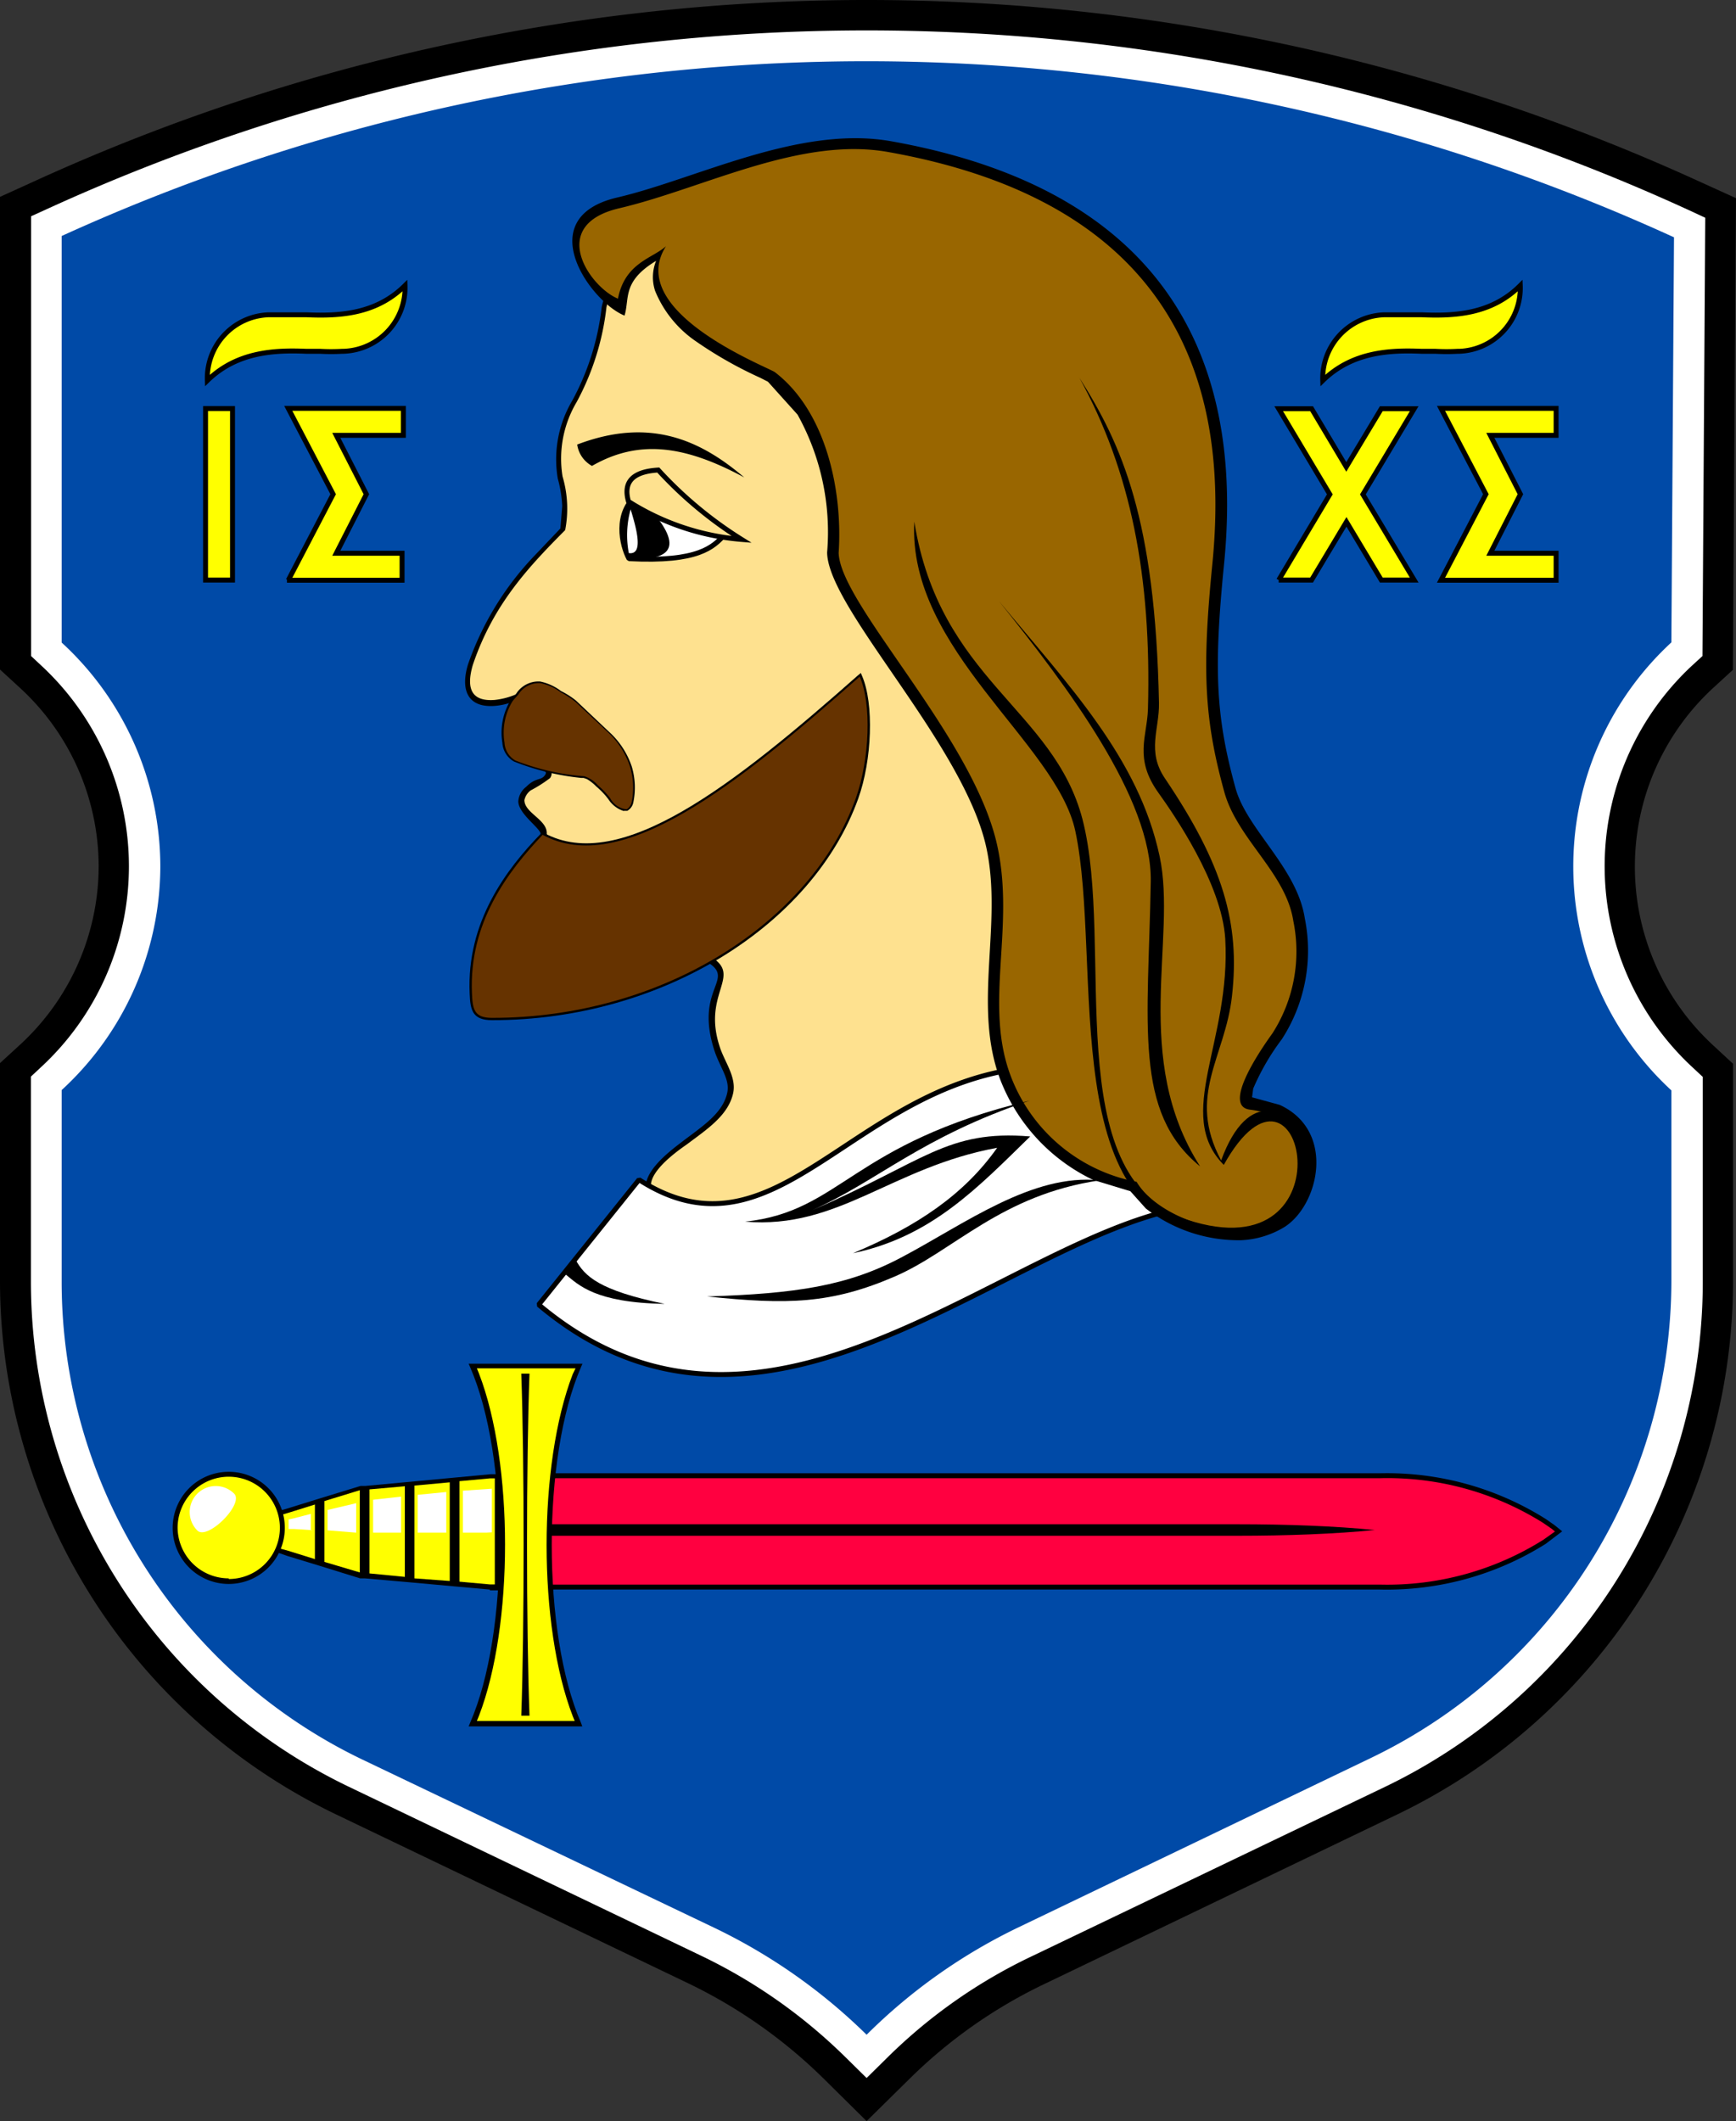 <svg id="Layer_1" data-name="Layer 1" xmlns="http://www.w3.org/2000/svg" viewBox="0 0 105.57 128.97"><rect x="0" y="0" width="105.57" height="128.97" fill="#333333" stroke="none"/><title>herb-vitebsk</title><g id="Document"><g id="Spread"><g id="_001" data-name=" 001"><g id="Group"><path d="M52.7,129l-2.63-2.6a30.67,30.67,0,0,0-8.16-5.75l-21.5-10.31A36,36,0,0,1,0,78V64.67l1.21-1.11A14.76,14.76,0,0,0,6,52.69,14.76,14.76,0,0,0,1.22,41.86L0,40.74V12l2.2-1a121.71,121.71,0,0,1,101.17.08l2.2,1-0.19,28.68-1.2,1.1a14.78,14.78,0,0,0-.85,20.88q0.41,0.44.85,0.85l1.21,1.12V77.94A36,36,0,0,1,85,110.34L63.5,120.67a30.17,30.17,0,0,0-8.18,5.75Z" transform="translate(0 -0.03)"/><path d="M52.7,126.38l-1.32-1.3a32.52,32.52,0,0,0-8.67-6.1l-21.5-10.31A34.09,34.09,0,0,1,1.88,78V65.49l0.6-.56A16.63,16.63,0,0,0,7.84,52.69,16.64,16.64,0,0,0,2.49,40.48l-0.6-.56V13.18l1.1-.5a119.83,119.83,0,0,1,99.61.08l1.1,0.51-0.17,26.65-0.6.55A16.66,16.66,0,0,0,102,64q0.45,0.49.95,0.95l0.6,0.56V77.93a34.09,34.09,0,0,1-19.31,30.74L62.7,119A32,32,0,0,0,54,125.1Z" transform="translate(0 -0.03)" style="fill:#fff"/><path d="M52.7,123.75a34.42,34.42,0,0,0-9.17-6.46L22,107A32.22,32.22,0,0,1,3.75,78V66.31a18.51,18.51,0,0,0,6-13.62,18.51,18.51,0,0,0-6-13.59V14.38a118,118,0,0,1,98.05.08l-0.16,24.63a18.53,18.53,0,0,0-1.06,26.18q0.51,0.55,1.06,1.06V77.91a32.21,32.21,0,0,1-18.25,29l-21.5,10.33A33.89,33.89,0,0,0,52.7,123.75Z" transform="translate(0 -0.03)" style="fill:#004aa7"/><g id="Group_1" data-name="Group 1"><path d="M31.77,96.53V89.76H83.94a18,18,0,0,1,10,2.75l0.52,0.37,0.34,0.26-0.34.26-0.52.37a18,18,0,0,1-10,2.75H31.77Z" transform="translate(0 -0.03)" style="fill:#ff0040"/><path d="M31.77,93.58V92.71H75.26c3,0,5.94.11,8.34,0.35h0c-2.4.24-5.33,0.35-8.34,0.35H31.77v0.17Z" transform="translate(0 -0.03)"/><path d="M43.62,73.81a7.34,7.34,0,0,1-4-.86l-0.1-.08c-1-1.26,1.29-2.9,2-3.45,1.24-.94,2.42-1.7,2.7-2.92,0.2-.86-0.47-1.58-0.81-2.7-1.08-3.48,1.06-4.13-.12-5.08s-2.92.12-4.5,0.9c-1.81.91-3.85,1.84-5.92,1.53a3.33,3.33,0,0,1-2.46-1.53c-0.83-1.59-.17-3.62.3-5.14,0.52-1.75,2.22-2.36,2.17-3.73,0-.36-1.36-1.23-1.36-2A1.21,1.21,0,0,1,32,47.87c0.58-.59.91-0.36,1.14-0.71A0.27,0.27,0,0,0,33.2,47a1.59,1.59,0,0,0-.55-0.43,4.4,4.4,0,0,1-1.28-.93,2.06,2.06,0,0,1-.22-1.36,3.37,3.37,0,0,1,.5-1.15,4.94,4.94,0,0,1,.58-0.77l0.19-.22H32.28l-1,.53a4.15,4.15,0,0,1-1.18.28c-1.69.13-2.1-1-1.64-2.52a18.21,18.21,0,0,1,4.06-6.63l1.56-1.64,0.11-1.36a7.52,7.52,0,0,0-.27-1.67,7,7,0,0,1,.88-4.74,15.52,15.52,0,0,0,1.79-5.69h0c0.53-2.37,2.37-3.23,4-4.09L41,15c-1.26,1.86-.23,4.11,6.59,7h0.08c2.16,1.77,3.75,4.42,3.88,9.46v2.23l1.11,2.5c1.43,2.5,3.67,5,5.67,7.85,2.23,3.25,4,6.4,3.57,11.14l-0.31,2.11c-0.36,2.59-.72,5.09.34,7.47l-0.21.43C55,67,49.21,73.44,43.62,73.81Z" transform="translate(0 -0.03)"/><path d="M33,42.08c0.59-.12,1.52,1.17,1.72.59a5.26,5.26,0,0,0-2.49-.9,4.5,4.5,0,0,1-2.16.82c-1.38.1-1.74-.67-1.32-2.12,1.25-3.72,3.43-6,5.62-8.21A6.89,6.89,0,0,0,34.21,29a6.74,6.74,0,0,1,.85-4.51,15.83,15.83,0,0,0,1.82-5.78c0.5-2.21,2.19-3,3.8-3.89-1.48,2.19,0,4.6,6.73,7.41,2.36,2,4.06,5,3.73,11.51,1.06,3.5,4.23,6.69,6.83,10.47s4.4,7.18,3.21,13c-0.36,2.58-.74,5.17.36,7.65-8.44,2.3-14.91,11.4-21.78,7.76-0.74-.94,1-2.31,2-3,1.19-.9,2.51-1.74,2.82-3.1,0.23-1-.53-1.93-0.82-2.87-1-3.06,1.13-4.14-.23-5.24s-3.37.14-4.82,0.87c-1.82.91-3.78,1.79-5.74,1.5a3,3,0,0,1-2.22-1.36c-0.76-1.46-.16-3.35.32-4.92,0.42-1.41,2.23-2.36,2.18-3.82,0-.82-1.36-1.23-1.36-2a1,1,0,0,1,.38-0.59,8.31,8.31,0,0,0,1.18-.75,0.52,0.52,0,0,0,.08-0.44,1.52,1.52,0,0,0-.63-0.58,4.52,4.52,0,0,1-1.22-.85,1.77,1.77,0,0,1-.17-1.16,3,3,0,0,1,.46-1,4.19,4.19,0,0,1,.53-0.72A1.25,1.25,0,0,1,33,42.08Z" transform="translate(0 -0.03)" style="fill:#fee18f"/><path d="M38.86,71.76c8.26,5.32,12.83-5.55,23.39-6.79A10,10,0,0,0,72,71.54c0.38,0.5,1.18,1.74.59,1.82-11.17,1.55-25.86,17.75-39.83,6Z" transform="translate(0 -0.03)" style="fill:#fff;stroke:#000;stroke-linejoin:bevel;stroke-width:0.3px"/><path d="M75.47,75.44a9.21,9.21,0,0,1-5.79-1.93l-0.94-1.05-2.27-.69a11.25,11.25,0,0,1-5.64-6.09c-1.71-4.5.17-9.43-.85-14.12-1.36-6.23-9.56-14.46-9.68-17.89V33.61a14.7,14.7,0,0,0-1.8-8.37l-1.8-2L46.23,23a24.74,24.74,0,0,1-4-2.28,6.84,6.84,0,0,1-2.39-3,2.64,2.64,0,0,1,.06-1.83c-2.08,1.26-1.6,2.27-1.92,3.33-2.07-.83-5.73-5.94-0.45-7.18C42.34,10.92,48.6,7.62,54.2,8.62,73.13,12,75.4,24.56,74.44,34.3c-0.64,6.42-.51,9.3.7,13.67,0.7,2.51,3.74,4.83,4.21,7.91a9.9,9.9,0,0,1-1.4,7.34,14.3,14.3,0,0,0-1.74,3l-0.07.53h0l1.68,0.46c3.45,1.59,2.38,6.13.27,7.44A5.54,5.54,0,0,1,75.47,75.44Z" transform="translate(0 -0.03)"/><path d="M38.25,34c-0.44-.8-0.89-2.81.52-3.89,1.51,1.59,3.37,1.27,5.3,2.43C43.37,33.29,42.49,34.22,38.25,34Z" transform="translate(0 -0.03)" style="fill:#fff;stroke:#000;stroke-linejoin:bevel;stroke-width:0.3px"/><path d="M29.92,62.06c-1.2,0-1.32-.62-1.36-1.63-0.19-4.36,2.23-7.55,4.35-9.73L33,50.62l0.09,0.06c4.64,2.52,11.56-2.93,19.1-9.6l0.16-.13,0.07,0.17c0.74,1.69.61,5.14-.23,7.47C49.45,56.24,40.31,62.07,29.92,62.06Z" transform="translate(0 -0.03)"/><path d="M52.28,41.17c0.73,1.64.61,5-.23,7.38-2.71,7.58-11.79,13.38-22.13,13.37-1.07,0-1.18-.5-1.22-1.49C28.51,56.12,30.9,53,33,50.79,37.76,53.38,44.78,47.81,52.28,41.17Z" transform="translate(0 -0.03)" style="fill:#630"/><path d="M37.92,49.34A1.74,1.74,0,0,1,37,48.63a4.63,4.63,0,0,0-.74-0.78,2.68,2.68,0,0,0-.57-0.45l-0.2-.07H35.34a15.23,15.23,0,0,1-4.09-1,1.41,1.41,0,0,1-.7-1.14,3.81,3.81,0,0,1,.45-2.5c0.08-.13.36-0.43,0.41-0.51a1.6,1.6,0,0,1,1.44-.71,3.14,3.14,0,0,1,1.27.58,4.94,4.94,0,0,1,.91.58l2,1.89a5,5,0,0,1,1.39,2.12,4.46,4.46,0,0,1,.09,2.2,0.76,0.76,0,0,1-.36.49h-0.2Z" transform="translate(0 -0.03)"/><path d="M35.54,47.23a1.87,1.87,0,0,1,.82.55,5.16,5.16,0,0,1,.75.79,1.27,1.27,0,0,0,1,.67,0.69,0.69,0,0,0,.3-0.43,4.39,4.39,0,0,0-.09-2.14A5,5,0,0,0,37,44.58l-2-1.87a5.5,5.5,0,0,0-.89-0.58,3.12,3.12,0,0,0-1.23-.56,1.47,1.47,0,0,0-1.34.66c-0.1.14-.32,0.34-0.41,0.5a3.68,3.68,0,0,0-.45,2.46,1.33,1.33,0,0,0,.66,1.08A14.42,14.42,0,0,0,35.54,47.23Z" transform="translate(0 -0.03)" style="fill:#630"/><path d="M36,28.36c2.89-1.66,5.7-1.22,9.26.7-2.73-2.33-5.8-3.66-10.16-2A1.77,1.77,0,0,0,36,28.36Z" transform="translate(0 -0.03)"/><path d="M38.25,34c-0.44-.8-0.89-2.81.52-3.89C40.28,31.74,42.49,34.22,38.25,34Z" transform="translate(0 -0.03)"/><path d="M38.24,33.66A5.82,5.82,0,0,1,38.35,31C38.69,32.12,39.17,33.79,38.24,33.66Z" transform="translate(0 -0.03)" style="fill:#fff"/><path d="M38.22,30.52c-0.35-1.22.3-1.82,1.81-1.91a24.39,24.39,0,0,0,5.07,4.22A15.11,15.11,0,0,1,38.22,30.52Z" transform="translate(0 -0.03)" style="fill:#fee18f;stroke:#000;stroke-miterlimit:79.84;stroke-width:0.3px"/><path d="M37.58,18.19c-1.7-.69-4.34-4.47.09-5.5,5.11-1.2,11-4.39,16.38-3.41,18.46,3.3,20.62,15.43,19.68,25-0.64,6.45-.51,9.45.73,13.93,0.8,2.85,3.74,4.9,4.19,7.82a9.22,9.22,0,0,1-1.27,6.83c-0.94,1.3-3,4.44-1.37,4.64,4.54,0.57,3.9,5.3,1.75,6.62C75,75.8,70.34,74,69.12,71.89a10.24,10.24,0,0,1-7.65-6.42c-1.66-4.37.27-9-.82-14C59.23,44.89,51.1,36.8,51,33.65c0.25-3.72-.73-8.59-3.89-11C46.42,22.24,38,18.93,40.5,15,39.69,15.74,38,16,37.58,18.19Z" transform="translate(0 -0.03)" style="fill:#960"/><path d="M55.6,31.75c-0.41,7.78,8.64,13.46,9.79,18.8C67.12,58.61,64,75,74.54,75.09c10.16,0.5,3-13.49-.28-4.5-2.11-3.95.25-6.27,0.66-10,0.5-4.42-.55-8-4.07-13.22-1.13-1.66-.34-3-0.37-4.59C70.26,31.57,68.21,27.06,65.64,23c3.13,5.68,4.39,12.09,4.17,20.14-0.05,1.67-.87,3,0.64,5.1,0.9,1.26,3.85,5.5,4.06,8.87,0.36,6.24-3.13,10.67-.09,13.75,4.78-8.56,7.92,6.68-2.24,3.33-7.89-2.63-4.35-16.57-6.35-24.34C64.07,43.11,57.15,41.36,55.6,31.75Z" transform="translate(0 -0.03)"/><path d="M60.75,36.58c4.13,5.16,9.33,12,9.23,17.07-0.15,8.71-1.06,14,3,17.3-4.19-6.57-1.39-13.85-2.46-18.85C69.25,46.13,65,41.72,60.75,36.58Z" transform="translate(0 -0.03)"/><path d="M62.62,66.95c-10.88,2.62-11.44,6.74-17.31,7.36C51,74.79,54.21,71,60.64,69.82c-2,2.83-4.85,4.77-8.77,6.41,4.78-1,7.6-4,10.78-7.1-5.08-.42-6.44,1.53-13.27,4.49C53.38,71.84,56,69.18,62.62,66.95Z" transform="translate(0 -0.03)"/><path d="M43,78.86c5.36-.17,8.56-0.63,11.88-2.41,3.78-2,7.91-5.09,12-4.65-6,.88-8.87,4.28-12.43,5.83C50.55,79.32,47.89,79.37,43,78.86Z" transform="translate(0 -0.03)"/><path d="M34.41,77.53L35,76.62c0.55,1,1.41,1.87,5.42,2.69C36.18,79.24,35.18,78.15,34.41,77.53Z" transform="translate(0 -0.03)"/><path d="M12.5,24.87V35.3h1.64V24.87H12.5Z" transform="translate(0 -0.03)" style="fill:#ff0;stroke:#000;stroke-miterlimit:79.84;stroke-width:0.3px"/><path d="M17.53,35.31l2.73-5.23-2.73-5.22h7V26.5H20.45l1.83,3.58-1.83,3.59h4v1.64h-7Z" transform="translate(0 -0.03)" style="fill:#ff0;stroke:#000;stroke-miterlimit:79.84;stroke-width:0.3px"/><path d="M87.63,35.31l2.73-5.23-2.73-5.22h7V26.5h-4l1.83,3.58-1.83,3.59h4v1.64h-7Z" transform="translate(0 -0.03)" style="fill:#ff0;stroke:#000;stroke-miterlimit:79.84;stroke-width:0.3px"/><path d="M77.76,35.3l3.11-5.21-3.11-5.21h2l2.11,3.54L84,24.88h2l-3.12,5.21L86,35.3H84l-2.12-3.54L79.76,35.3h-2Z" transform="translate(0 -0.03)" style="fill:#ff0;stroke:#000;stroke-miterlimit:79.84;stroke-width:0.3px"/><path d="M12.61,23.17a3.86,3.86,0,0,1,3.72-4h2.3c1.93,0.08,4.22,0,6-1.78a3.87,3.87,0,0,1-3.74,4H20.81a12.15,12.15,0,0,1-1.35,0H18.62C16.71,21.31,14.41,21.41,12.61,23.17Z" transform="translate(0 -0.03)" style="fill:#ff0;stroke:#000;stroke-miterlimit:79.84;stroke-width:0.3px"/><path d="M80.44,23.17a3.87,3.87,0,0,1,3.74-4h2.27c1.93,0.08,4.23,0,6-1.78a3.85,3.85,0,0,1-3.7,4h-0.1a12.33,12.33,0,0,1-1.36,0H86.45C84.54,21.31,82.24,21.41,80.44,23.17Z" transform="translate(0 -0.03)" style="fill:#ff0;stroke:#000;stroke-miterlimit:79.84;stroke-width:0.3px"/><g id="Group_2" data-name="Group 2"><path d="M28.73,83.08c2.39,5.49,2.39,16.25,0,21.74h6.46c-2.39-5.5-2.39-16.25,0-21.74H28.73Z" transform="translate(0 -0.03)" style="fill:#ff0"/></g><g id="Group_3" data-name="Group 3"><path d="M31.7,83.55c0.19,5.26.19,15.54,0,20.8h0.5C32,99.1,32,88.81,32.2,83.55H31.7Z" transform="translate(0 -0.03)"/></g><g id="Group_4" data-name="Group 4"><path d="M29.79,96.53l-2-.18v-6.4l2-.19h0.45v6.76H29.79Z" transform="translate(0 -0.03)" style="fill:#ff0"/><path d="M27.51,96.32l-2.45-.22V90.21L27.51,90v6.32Z" transform="translate(0 -0.03)" style="fill:#ff0"/><path d="M24.77,96.07l-2.45-.23V90.46l2.45-.23v5.84Z" transform="translate(0 -0.03)" style="fill:#ff0"/><path d="M22,95.81H21.9l-2.35-.72V91.22l2.35-.73H22v5.33h0Z" transform="translate(0 -0.03)" style="fill:#ff0"/><path d="M19.3,95l-1.79-.55-0.66-.19V92l0.66-.19,1.79-.55V95Z" transform="translate(0 -0.03)" style="fill:#ff0"/></g><path d="M13.92,89.66a3.26,3.26,0,1,1-3.26,3.26,3.26,3.26,0,0,1,3.26-3.26h0Z" transform="translate(0 -0.03)" style="fill:#ff0"/><path d="M14.24,90.85c0.62,0.62-1.62,2.86-2.24,2.24A1.58,1.58,0,0,1,14.24,90.85Z" transform="translate(0 -0.03)" style="fill:#fff"/><path d="M29.55,93.22h-1.4V90.67l1.76-.12V93.2Z" transform="translate(0 -0.03)" style="fill:#fff"/><path d="M27.14,93.22H25.4v-2.3l1.74-.17v2.47Z" transform="translate(0 -0.03)" style="fill:#fff"/><path d="M24.39,93.22h-1.7v-2l1.7-.19v2.19Z" transform="translate(0 -0.03)" style="fill:#fff"/><path d="M21.66,93.22l-1.74-.14V91.84l1.74-.41v1.8h0Z" transform="translate(0 -0.03)" style="fill:#fff"/><path d="M19,93.07L17.9,93H17.55V92.42l0.35-.08,1-.26v1h0Z" transform="translate(0 -0.03)" style="fill:#fff"/><path d="M13.91,96.34a3.41,3.41,0,1,1,3.41-3.41,3.41,3.41,0,0,1-3.41,3.41h0Zm0-.3a3.11,3.11,0,1,0-3.11-3.11A3.11,3.11,0,0,0,13.91,96v0Z" transform="translate(0 -0.03)"/><path d="M29.79,96.68l-2.13-.19-2.74-.25L22.19,96H21.9l-2.45-.76-2-.61L16.8,94.4l0.11-.21L17,94v0.18l0.55,0.15,1.6,0.5V91.51l-1.6.5-0.48.14L17,92V91.89l0.48-.14,2-.62,2.45-.75h0.3l5.46-.51,2.13-.2H30.4v7.06H29.79v0Zm0.3-.3V89.92H29.8l-1.86.17V96.2l1.86,0.17h0.29Zm-2.74-.22v-6l-2.15.2V96Zm-2.73-.25V90.4l-2.15.19V95.7Zm-2.74-.27v-5l-2.15.66V95Z" transform="translate(0 -0.03)"/><path d="M28.5,105l0.09-.22c2.38-5.45,2.38-16.17,0-21.62l-0.09-.21h6.92l-0.09.21c-2.37,5.45-2.37,16.17,0,21.62L35.41,105H28.5Zm6.46-.3-0.13-.32c-2.12-5.48-2.12-15.31,0-20.8L35,83.23H29l0.13,0.32c2.11,5.48,2.11,15.31,0,20.8l-0.13.32h6Z" transform="translate(0 -0.03)"/><path d="M33.49,96.68v-0.3H83.94a17.83,17.83,0,0,0,9.92-2.73l0.52-.37,0.18-.13L94.38,93l-0.52-.36a17.79,17.79,0,0,0-9.92-2.73H33.6v-0.3H83.94A18.12,18.12,0,0,1,94,92.39l0.53,0.37L95,93.14l-0.5.38L94,93.9a18.13,18.13,0,0,1-10.08,2.78H33.49Z" transform="translate(0 -0.03)"/></g></g></g></g></g></svg>